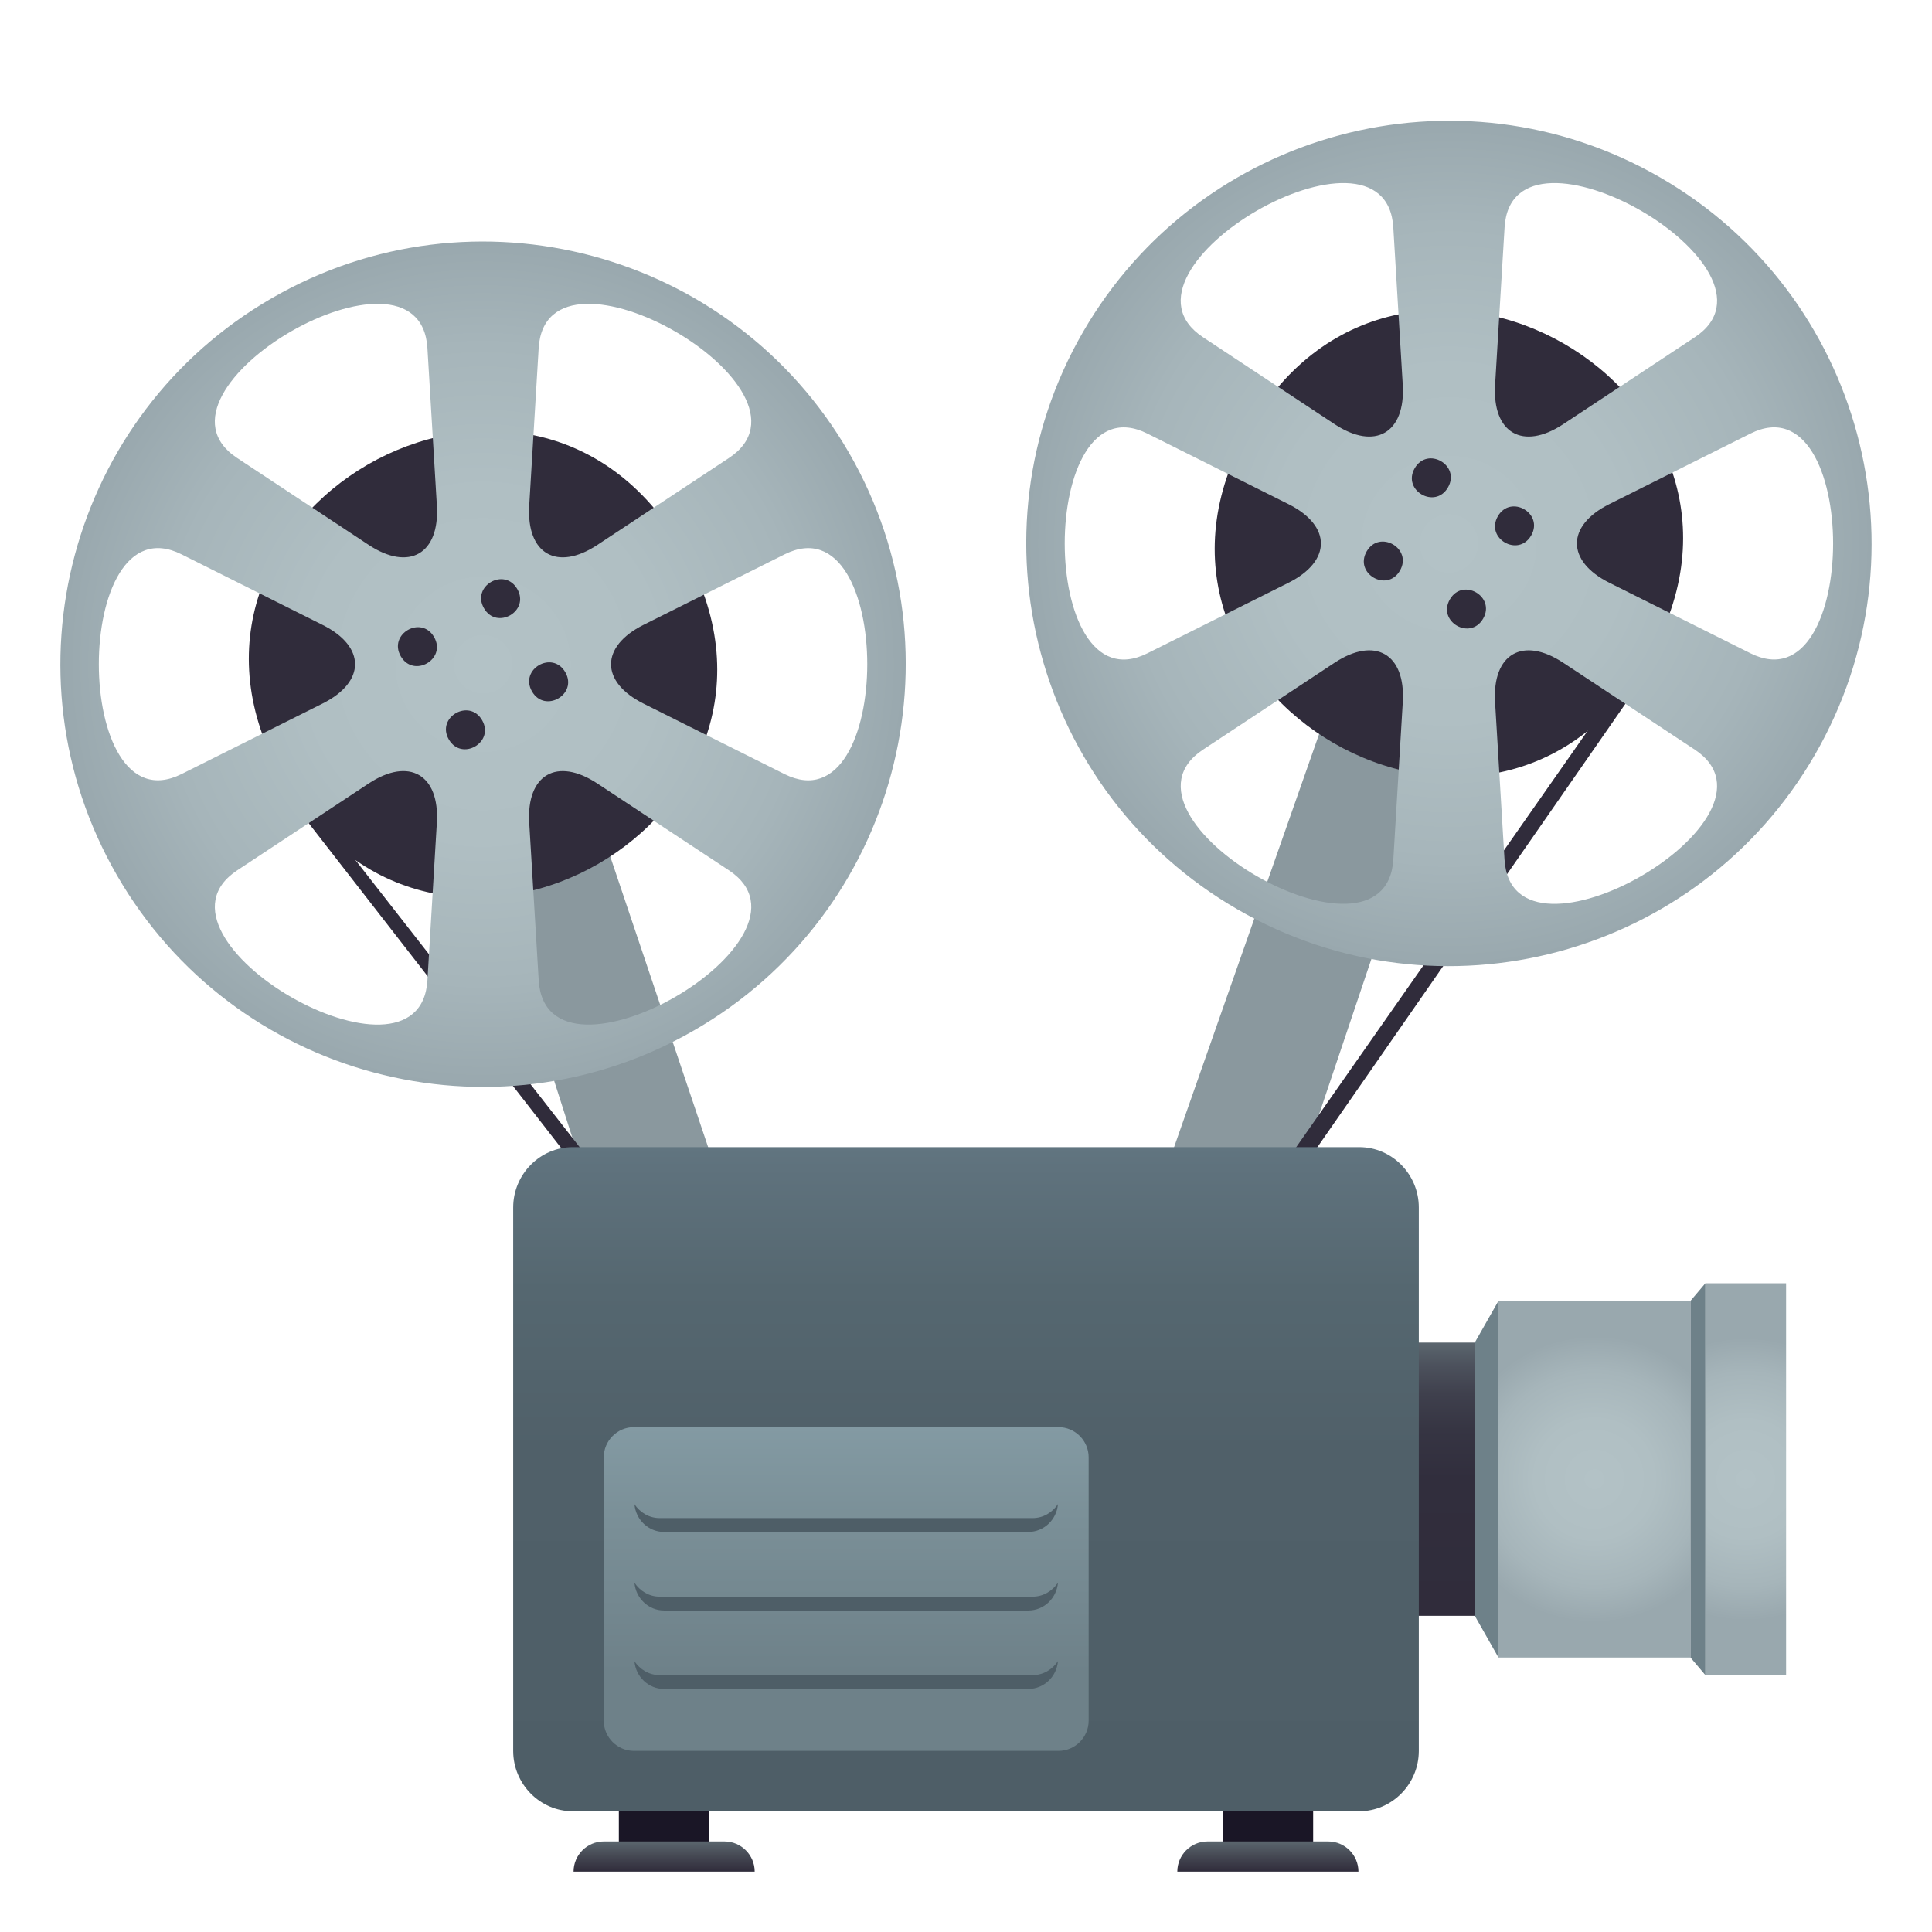 <svg enable-background="new 0 0 64 64" height="64" viewBox="0 0 64 64" width="64" xmlns="http://www.w3.org/2000/svg" xmlns:xlink="http://www.w3.org/1999/xlink"><linearGradient id="a"><stop offset="0" stop-color="#302c3b"/><stop offset=".513" stop-color="#454853"/><stop offset="1" stop-color="#5b666e"/></linearGradient><linearGradient id="b" gradientUnits="userSpaceOnUse" x1="22" x2="22" xlink:href="#a" y1="62" y2="61"/><linearGradient id="c" gradientUnits="userSpaceOnUse" x1="42" x2="42" xlink:href="#a" y1="62" y2="61"/><linearGradient id="d" gradientUnits="userSpaceOnUse" x1="47.355" x2="47.355" y1="53.525" y2="44.475"><stop offset="0" stop-color="#302c3b"/><stop offset=".502" stop-color="#312e3d"/><stop offset=".682" stop-color="#363543"/><stop offset=".811" stop-color="#3f404d"/><stop offset=".915" stop-color="#4c515c"/><stop offset="1" stop-color="#5b666e"/></linearGradient><linearGradient id="e"><stop offset="0" stop-color="#b3c2c6"/><stop offset=".415" stop-color="#b0bfc3"/><stop offset=".756" stop-color="#a6b5ba"/><stop offset="1" stop-color="#99a8ae"/></linearGradient><radialGradient id="f" cx="52.818" cy="49" gradientUnits="userSpaceOnUse" r="4.743" xlink:href="#e"/><radialGradient id="g" cx="57.83" cy="49" gradientUnits="userSpaceOnUse" r="4.686" xlink:href="#e"/><radialGradient id="h" cx="-31.977" cy="-15.127" gradientTransform="matrix(.866 -.5 .5 .866 51.259 19.115)" gradientUnits="userSpaceOnUse" r="14" xlink:href="#e"/><radialGradient id="i" cx="106.606" cy="26.988" gradientTransform="matrix(.866 .5 -.5 .866 -30.829 -58.673)" gradientUnits="userSpaceOnUse" r="14" xlink:href="#e"/><linearGradient id="j" gradientUnits="userSpaceOnUse" x1="32.001" x2="32.001" y1="60" y2="38"><stop offset="0" stop-color="#4e5e67"/><stop offset=".542" stop-color="#506069"/><stop offset=".786" stop-color="#556770"/><stop offset=".97" stop-color="#5f727d"/><stop offset="1" stop-color="#617580"/></linearGradient><linearGradient id="k" gradientUnits="userSpaceOnUse" x1="28.032" x2="28.032" y1="58" y2="47.275"><stop offset=".242" stop-color="#6e8189"/><stop offset=".706" stop-color="#7a8f97"/><stop offset="1" stop-color="#839aa3"/></linearGradient><path d="m20.5 59h3v2.432h-3z" fill="#1a1626"/><path d="m24 61h-4c-.55 0-1 .449-1 1h6c0-.551-.45-1-1-1z" fill="url(#b)"/><path d="m40.5 59h3v2.432h-3z" fill="#1a1626"/><path d="m44 61h-4c-.55 0-1 .449-1 1h6c0-.551-.45-1-1-1z" fill="url(#c)"/><path d="m44.854 44.475h5v9.051h-5z" fill="url(#d)"/><path d="m49.638 43.094h6.361v11.813h-6.361z" fill="url(#f)"/><path d="m48.854 53.525.784 1.381v-11.812l-.784 1.381z" fill="#6e8189"/><path d="m56.493 42.51h2.674v12.98h-2.674z" fill="url(#g)"/><path d="m55.999 54.906.494.584v-12.98l-.494.584z" fill="#6e8189"/><path d="m24.733 41.787h-4.464l-6-18.783 3.464-2z" fill="#8a989e"/><path d="m42.729 39.787h-4.463l8-22.785 3.463 2z" fill="#8a989e"/><path d="m19.315 38.146h-.635l-10.276-13.221.422-.209z" fill="#302c3b"/><path d="m43.555 38.125h-.703l11.743-16.777.455.229z" fill="#302c3b"/><path d="m22.614 18.186c5.091 8.816-8.135 16.453-13.226 7.635-5.09-8.817 8.135-16.454 13.226-7.635z" fill="#302c3b"/><path d="m9.002 9.879c-6.696 3.865-8.99 12.428-5.124 19.123 3.865 6.697 12.428 8.992 19.124 5.125 6.696-3.865 8.99-12.428 5.124-19.125-3.865-6.695-12.428-8.99-19.124-5.123zm8.842 1.654c.244-4.076 9.713 1.389 6.303 3.639l-4.359 2.879c-1.337.883-2.353.297-2.257-1.303zm-3.685 0 .313 5.215c.096 1.6-.919 2.186-2.258 1.303l-4.358-2.879c-3.409-2.248 6.058-7.715 6.303-3.639zm-8.145 6.83 4.672 2.338c1.434.715 1.434 1.887.001 2.604l-4.672 2.336c-3.655 1.828-3.655-9.104-.001-7.278zm8.145 14.11c-.245 4.076-9.712-1.389-6.302-3.641l4.358-2.879c1.337-.881 2.353-.295 2.256 1.305zm3.686-.002-.314-5.213c-.095-1.6.92-2.186 2.258-1.303l4.359 2.877c3.407 2.252-6.06 7.717-6.303 3.639zm8.144-6.828-4.673-2.336c-1.433-.717-1.433-1.889 0-2.607l4.673-2.336c3.655-1.827 3.653 9.105 0 7.279z" fill="url(#h)"/><g fill="#302c3b"><path d="m14.379 21.102c.425.736-.678 1.373-1.103.637-.423-.735.679-1.372 1.103-.637z"/><path d="m15.97 23.857c.425.736-.678 1.373-1.103.637-.424-.734.679-1.371 1.103-.637z"/><path d="m17.135 19.512c.424.734-.679 1.371-1.103.637-.425-.735.678-1.372 1.103-.637z"/><path d="m18.726 22.268c.424.734-.679 1.371-1.103.637-.425-.737.678-1.374 1.103-.637z"/><path d="m54.61 21.82c-5.092 8.818-18.316 1.182-13.226-7.637 5.092-8.816 18.316-1.179 13.226 7.637z"/></g><path d="m54.997 5.879c-6.695-3.867-15.258-1.572-19.123 5.123-3.866 6.697-1.572 15.26 5.124 19.125 6.694 3.865 15.257 1.573 19.124-5.125 3.865-6.695 1.57-15.258-5.125-19.123zm2.988 8.484c3.652-1.826 3.652 9.104 0 7.277l-4.674-2.336c-1.432-.717-1.432-1.889 0-2.605zm-1.843-3.191-4.357 2.879c-1.338.883-2.354.297-2.258-1.303l.314-5.215c.242-4.076 9.709 1.389 6.301 3.639zm-9.987-3.639.313 5.215c.095 1.6-.921 2.186-2.258 1.303l-4.358-2.879c-3.409-2.25 6.058-7.715 6.303-3.639zm-8.145 14.108c-3.653 1.828-3.653-9.104 0-7.277l4.672 2.336c1.433.717 1.433 1.889 0 2.605zm1.843 3.191 4.358-2.879c1.339-.881 2.354-.295 2.258 1.305l-.313 5.213c-.246 4.078-9.713-1.389-6.303-3.639zm9.986 3.641-.313-5.215c-.096-1.6.92-2.186 2.256-1.305l4.359 2.879c3.409 2.25-6.056 7.717-6.302 3.641z" fill="url(#i)"/><path d="m47.966 16.146c-.424.736-1.526.1-1.102-.635.424-.736 1.526-.099 1.102.635z" fill="#302c3b"/><path d="m46.375 18.902c-.424.736-1.526.1-1.102-.637.424-.734 1.527-.097 1.102.637z" fill="#302c3b"/><path d="m50.722 17.738c-.426.734-1.527.1-1.104-.637.426-.734 1.528-.097 1.104.637z" fill="#302c3b"/><path d="m49.13 20.494c-.424.734-1.525.098-1.102-.637s1.526-.099 1.102.637z" fill="#302c3b"/><path d="m47 58c0 1.1-.888 2-1.973 2h-26.054c-1.085 0-1.973-.9-1.973-2v-18c0-1.1.888-2 1.973-2h26.055c1.084 0 1.972.9 1.972 2z" fill="url(#j)"/><path d="m36.063 57c0 .549-.45 1-1 1h-14.063c-.55 0-1-.451-1-1v-8.725c0-.549.45-1 1-1h14.063c.55 0 1 .451 1 1z" fill="url(#k)"/><path d="m34.208 50.289h-12.355c-.355 0-.653-.189-.836-.459.043.51.462.918.982.918h12.063c.522 0 .943-.41.984-.922-.182.272-.483.463-.838.463z" fill="#4e5e67"/><path d="m34.208 52.891h-12.355c-.355 0-.653-.191-.836-.461.043.51.462.92.982.92h12.063c.522 0 .943-.41.984-.922-.182.271-.483.463-.838.463z" fill="#4e5e67"/><path d="m34.208 55.49h-12.355c-.355 0-.653-.189-.836-.459.043.51.462.918.982.918h12.063c.522 0 .943-.41.984-.922-.182.272-.483.463-.838.463z" fill="#4e5e67"/></svg>